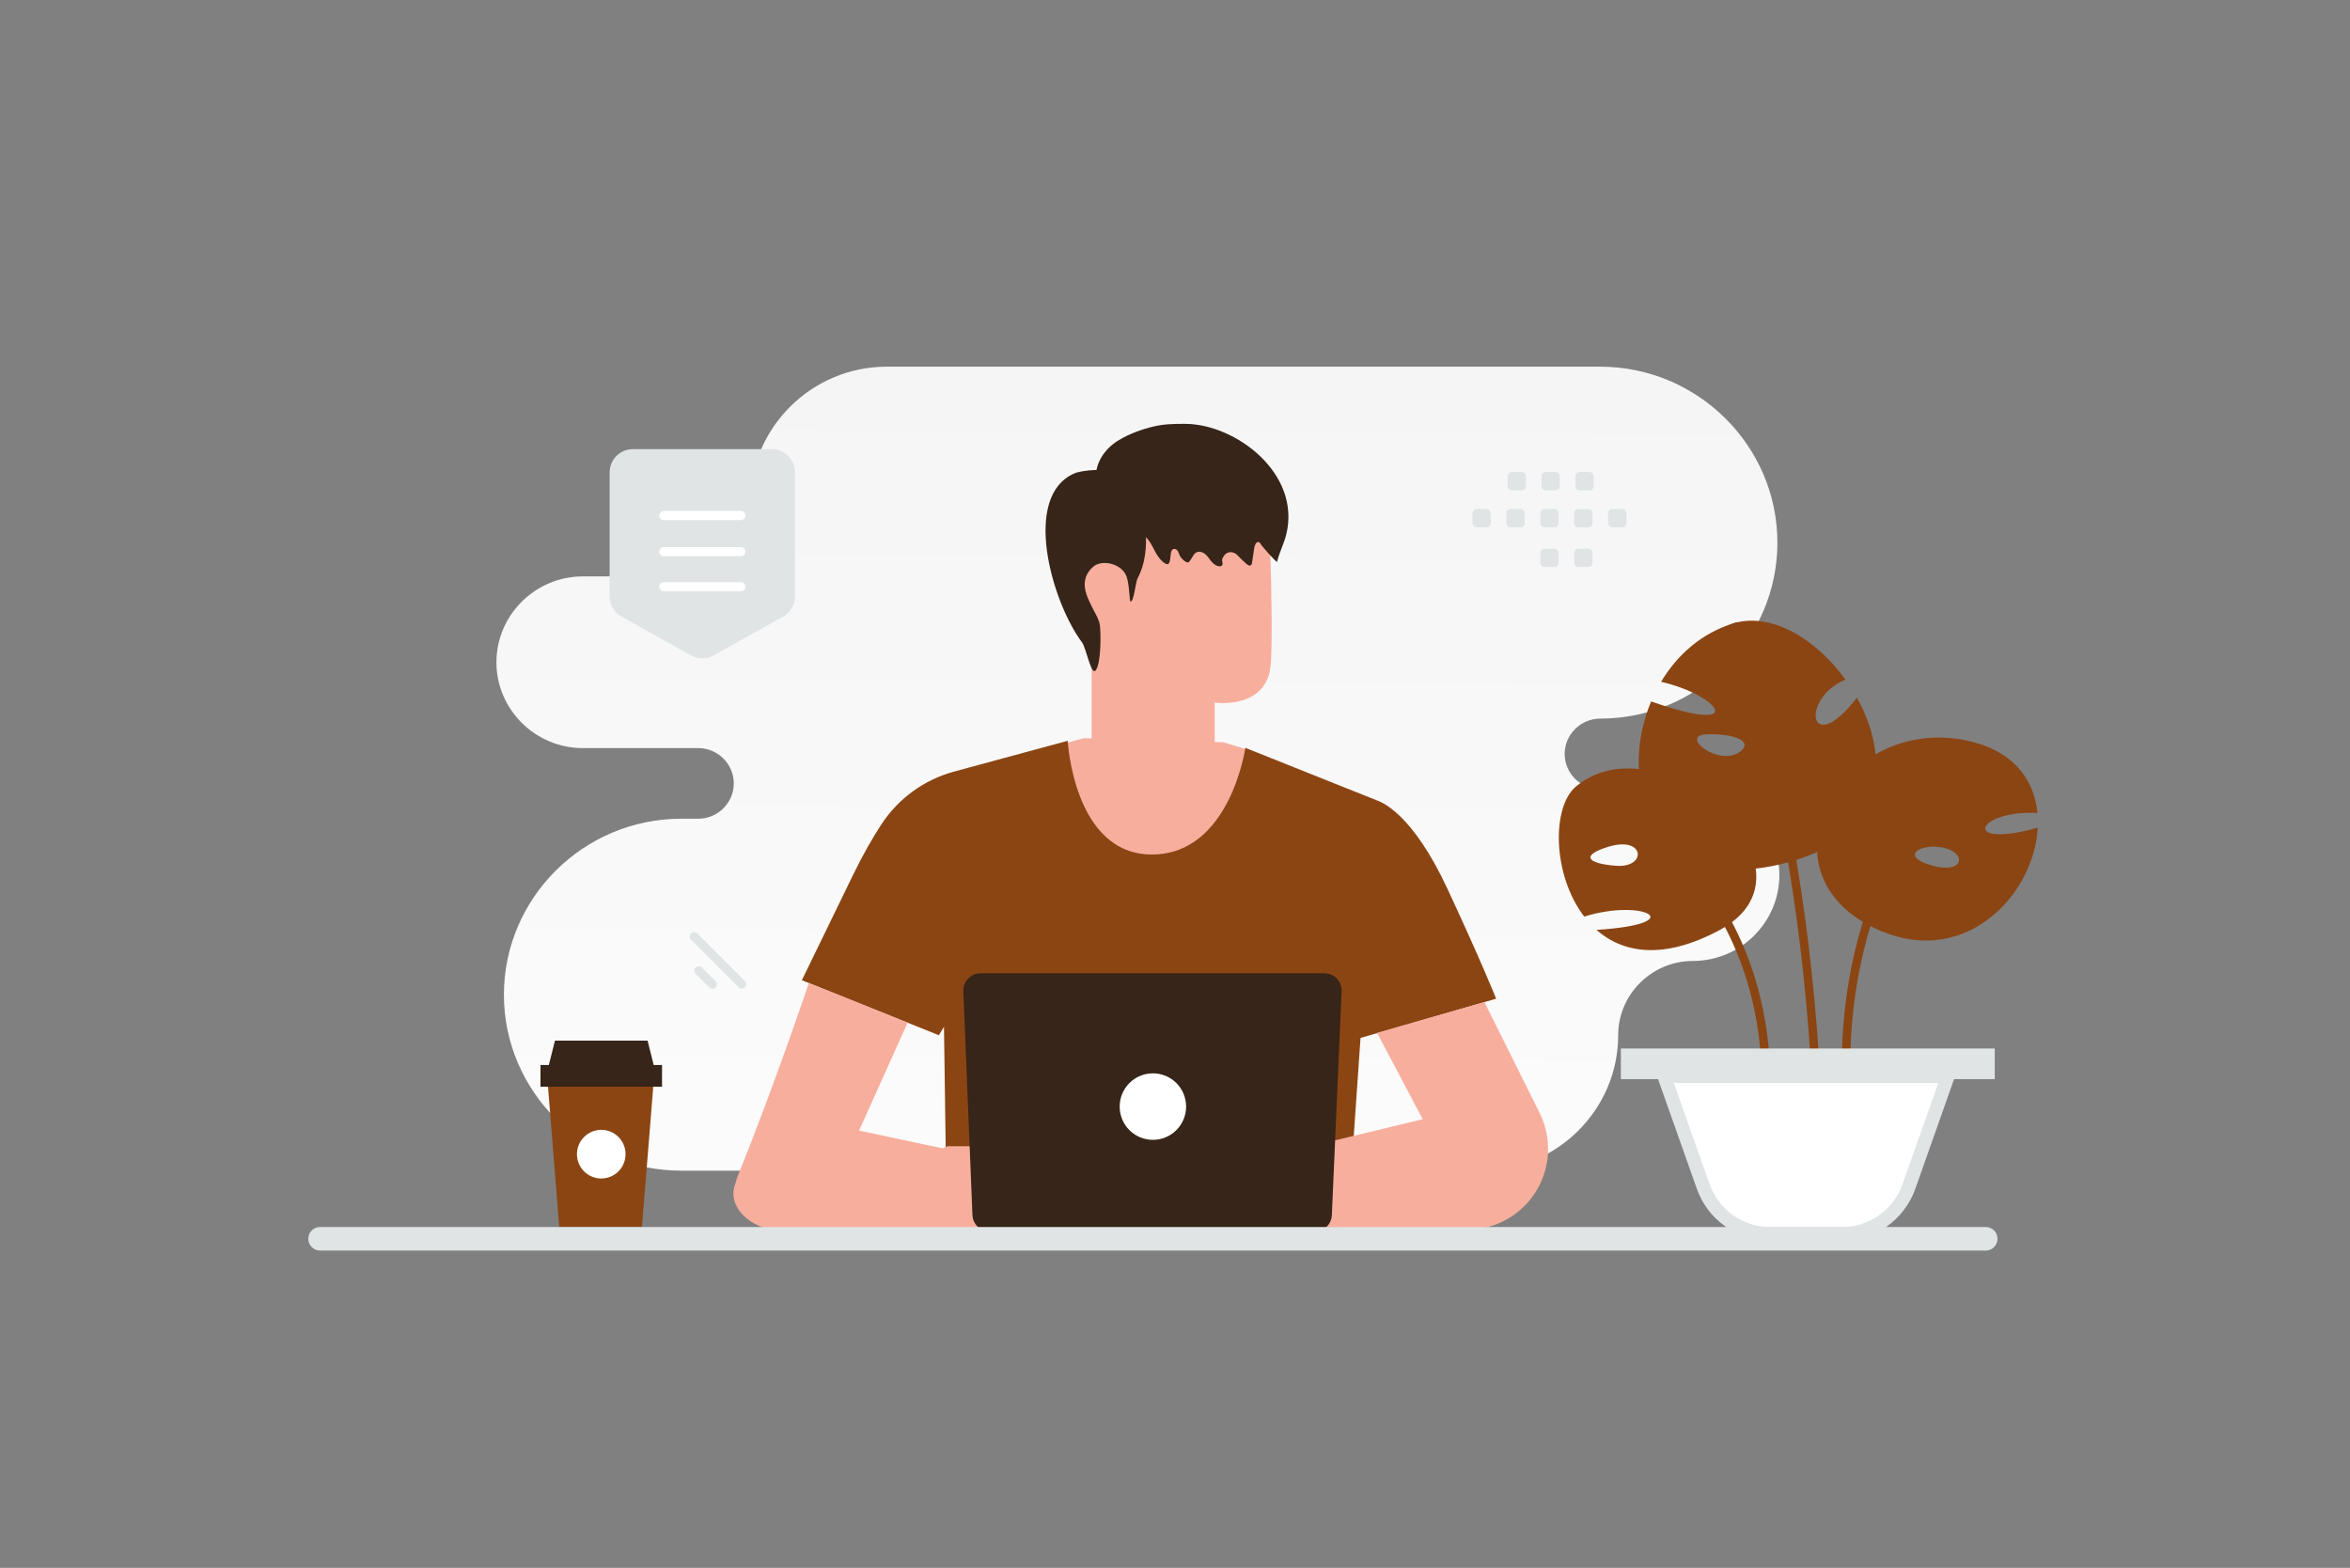 <svg width="691" height="461" viewBox="0 0 691 461" fill="none" xmlns="http://www.w3.org/2000/svg">
<rect x="0" y="0" width="691" height="461" fill="#808080" stroke="none"/>
<g clip-path="url(#clip0_121_3681)">
<path fill-rule="evenodd" clip-rule="evenodd" d="M470.534 107.816C499.19 107.816 522.632 131.096 522.632 159.554C522.632 188.011 499.19 211.291 470.534 211.291C464.786 211.291 460.078 215.967 460.078 221.676C460.078 227.384 464.786 232.06 470.534 232.06H497.795C511.774 232.06 523.213 243.42 523.213 257.303C523.213 271.185 511.774 282.545 497.795 282.545C485.705 282.545 475.812 292.369 475.812 304.376C475.812 326.282 457.765 344.205 435.706 344.205H200.27C171.615 344.205 148.173 320.925 148.173 292.468C148.173 264.01 171.615 240.73 200.27 240.73H205.309C211.058 240.73 215.766 236.06 215.766 230.346C215.766 224.637 211.064 219.962 205.309 219.962H171.388C157.408 219.962 145.97 208.601 145.97 194.719C145.97 180.853 157.38 169.505 171.335 169.477H198.631C210.721 169.477 220.614 159.652 220.614 147.645C220.614 125.739 238.661 107.816 260.721 107.816H470.534Z" fill="url(#paint0_linear_121_3681)"/>
<path d="M369.15 221.12L359.718 218.249L318.713 217.041L309.465 219.567L310.672 242.117L331.593 255.475L351.886 255.068L364.643 243.436L367.476 231.902L369.15 221.12Z" fill="#F8AE9D"/>
<path d="M250.766 257.385C253.734 251.26 256.578 246.344 259.115 242.462C264.095 234.813 271.712 229.265 280.516 226.874L313.96 217.805C313.96 217.805 315.696 251.248 338.698 251.248C361.7 251.248 366.182 219.887 366.182 219.887L404.884 235.34C406.214 235.857 415.19 238.962 425.632 261.377C435.582 282.72 439.929 293.65 439.929 293.65L400.057 305.171L397.57 341.055L398.419 361.548L277.4 361.276L278.078 337.851L277.573 301.93L276.058 304.383L235.781 288.216C235.781 288.216 240.965 277.569 250.766 257.385Z" fill="#8B4513"/>
<path d="M342.606 233.051C332.791 232.869 321.641 213.71 321.641 213.71L321 164.495C320.487 150.32 329.298 138.243 345.18 138.177L346.654 138.243C361.435 138.949 373.141 149.663 373.536 162.865C373.91 175.152 374.134 188.726 373.654 195.284C372.649 208.858 357.174 206.567 357.174 206.567C357.142 206.567 357.216 213.405 357.174 217.399C357.057 226.368 346.547 233.356 342.606 233.051Z" fill="#F8AE9D"/>
<path d="M325.904 167.196C325.634 167.066 315.061 163.534 314.826 173.984C314.589 184.434 325.657 182.507 325.679 182.206C325.701 181.907 325.904 167.196 325.904 167.196ZM436.493 294.648L452.71 327.217C454.522 330.856 455.37 334.899 455.173 338.96C454.557 351.603 444.128 361.548 431.482 361.548L384.594 360.81L382.941 337.617L418.331 329.078L404.921 303.705L436.493 294.648ZM237.837 289.042C237.837 289.042 227.777 318.949 216.805 346.133C216.583 346.674 216.337 347.685 216.14 348.239C213.665 354.98 221.115 361.548 228.639 361.548L292.042 361.437V340.809L252.601 332.429L266.885 300.687L237.837 289.042Z" fill="#F8AE9D"/>
<path d="M364.914 339.86C364.902 339.934 363.461 339.479 361.06 339.33C358.671 339.17 355.285 339.442 351.911 340.883C348.537 342.325 345.987 344.58 344.461 346.416C342.909 348.252 342.245 349.62 342.183 349.571C342.159 349.558 342.306 349.213 342.638 348.622C342.971 348.03 343.501 347.193 344.252 346.244C345.754 344.334 348.315 341.993 351.763 340.526C355.211 339.06 358.671 338.813 361.084 339.06C362.291 339.17 363.264 339.367 363.917 339.54C364.569 339.7 364.926 339.836 364.914 339.86ZM362.747 334.87C362.722 334.968 361.257 334.242 358.733 334.167C356.22 334.056 352.686 334.82 349.386 336.817C346.087 338.825 343.611 341.364 341.863 343.187C341.025 344.075 340.336 344.814 339.794 345.381C339.302 345.899 339.031 346.181 339.006 346.157C338.982 346.145 339.228 345.824 339.683 345.283C340.325 344.509 340.981 343.749 341.653 343.003C343.365 341.13 345.828 338.53 349.189 336.484C352.551 334.451 356.184 333.711 358.745 333.897C360.026 333.97 361.047 334.204 361.725 334.438C362.069 334.537 362.316 334.66 362.489 334.734C362.661 334.808 362.747 334.857 362.747 334.87Z" fill="#EB996E"/>
<path d="M278.705 337.025H287.806C287.806 337.025 308.345 329.595 312.568 330.309C316.373 330.95 330.3 340.205 333.033 342.04C333.341 342.25 333.563 342.533 333.698 342.878C333.966 343.603 333.943 344.404 333.633 345.112C333.323 345.82 332.75 346.38 332.036 346.674L331.753 346.797L331.876 347.216C332.036 347.733 332.111 348.313 332.085 348.88C331.987 350.839 329.352 351.43 328.355 349.742L328.884 350.678C329.093 351.06 329.204 351.492 329.179 351.923L329.13 352.774C329.104 353.234 328.939 353.675 328.658 354.04C328.376 354.405 327.992 354.676 327.554 354.819C327.138 354.957 326.69 354.972 326.266 354.86C325.842 354.749 325.459 354.516 325.165 354.19C323.405 352.244 319.587 348.35 317.001 347.919C314.711 347.536 310.881 347.487 308.567 347.499C307.993 347.5 307.433 347.675 306.96 348C306.488 348.326 306.125 348.787 305.919 349.323C307.446 349.434 318.122 355.003 321.902 357C323.072 357.617 323.946 358.725 324.094 360.044C324.229 361.227 323.638 362.472 321.299 361.917C316.275 360.746 307.249 356.593 307.249 356.593C307.249 356.593 302.594 355.262 299.577 357.394C295.329 360.389 293.384 361.485 289.739 360.278C286.094 359.07 283.41 357.333 283.41 357.333L276.231 356.618C276.206 356.618 269.421 339.637 278.705 337.025Z" fill="#F8AE9D"/>
<path d="M305.833 340.501C305.846 340.575 307.286 340.119 309.687 339.971C312.076 339.811 315.462 340.082 318.837 341.524C322.21 342.966 324.759 345.221 326.286 347.056C327.838 348.893 328.503 350.26 328.564 350.211C328.589 350.199 328.441 349.854 328.108 349.262C327.633 348.429 327.094 347.634 326.495 346.884C324.993 344.974 322.432 342.633 318.984 341.166C315.536 339.7 312.076 339.454 309.663 339.7C308.707 339.783 307.76 339.944 306.831 340.181C306.178 340.354 305.821 340.476 305.833 340.501ZM308 335.511C308.025 335.609 309.49 334.882 312.014 334.808C314.526 334.697 318.06 335.461 321.36 337.458C324.66 339.466 327.136 342.005 328.884 343.828C329.721 344.715 330.411 345.454 330.953 346.021C331.445 346.539 331.716 346.822 331.741 346.798C331.765 346.785 331.52 346.465 331.064 345.923C330.423 345.15 329.766 344.39 329.093 343.644C327.382 341.77 324.919 339.17 321.558 337.125C318.196 335.091 314.563 334.352 312.002 334.537C310.721 334.611 309.699 334.845 309.022 335.079C308.677 335.178 308.431 335.301 308.259 335.375C308.086 335.448 308 335.498 308 335.511Z" fill="#EB996E"/>
<path d="M291.02 362.127H386.561C387.868 362.128 389.125 361.623 390.068 360.718C391.011 359.813 391.568 358.578 391.622 357.271L394.491 291.468C394.615 288.585 392.312 286.17 389.43 286.17H288.335C285.453 286.17 283.151 288.573 283.262 291.456L285.946 357.271C286.057 359.982 288.298 362.127 291.02 362.127Z" fill="#362518"/>
<path d="M329.229 325.366C329.227 326.65 329.479 327.922 329.97 329.109C330.461 330.296 331.18 331.374 332.088 332.282C332.995 333.19 334.072 333.91 335.258 334.401C336.444 334.893 337.715 335.145 338.998 335.144C340.282 335.145 341.553 334.893 342.739 334.402C343.925 333.911 345.002 333.191 345.91 332.282C346.817 331.374 347.537 330.296 348.028 329.109C348.518 327.922 348.77 326.65 348.769 325.366C348.77 324.082 348.518 322.81 348.028 321.623C347.537 320.436 346.817 319.358 345.91 318.45C345.002 317.542 343.925 316.822 342.739 316.331C341.553 315.84 340.282 315.588 338.998 315.589C333.596 315.589 329.229 319.983 329.229 325.366Z" fill="white"/>
<path d="M329.598 186.234H320.979V223.202H329.598V186.234Z" fill="#F8AE9D"/>
<path d="M326.215 153.203C327.768 155.209 330.508 155.65 332.764 156.048C335.797 156.58 337.298 157.69 338.873 160.671C339.869 162.574 340.867 164.659 342.651 165.69C344.101 166.532 344.049 164.386 344.279 162.724C344.3 162.576 344.33 162.43 344.368 162.286C344.718 160.96 346.13 161.185 346.544 162.495C346.922 163.673 347.73 164.671 348.759 165.225C348.927 165.316 349.106 165.395 349.284 165.361C349.525 165.328 349.714 165.101 349.871 164.897C350.201 164.47 350.529 163.927 350.868 163.353C351.98 161.465 354.086 162.14 355.329 163.945C356.105 165.067 357.029 166.223 358.299 166.483C358.708 166.574 359.223 166.506 359.411 166.11C359.653 165.622 359.276 165.135 359.338 164.636C359.391 164.172 359.59 163.968 359.811 163.571C360.675 162.032 362.655 161.977 363.871 163.255C364.718 164.144 365.601 164.998 366.517 165.815C366.905 166.155 367.472 166.495 367.86 166.155C368.07 165.974 368.123 165.667 368.165 165.373C368.385 163.934 368.595 162.495 368.815 161.056C368.941 160.251 369.372 159.197 370.107 159.401C370.463 159.504 370.673 159.877 370.872 160.217C371.114 160.648 375.427 165.554 375.511 165.18C376.183 162.393 377.558 159.855 378.23 157.067C382.575 139.13 363.295 124.705 348.57 124.626C345.296 124.604 342.305 124.657 339.124 125.416C335.734 126.232 332.155 127.527 329.08 129.351C324.767 131.9 321.502 136.535 322.342 142.065" fill="#362518"/>
<path d="M333.959 147.14C336.125 149.521 336.699 152.87 336.901 156.034C337.198 160.805 336.795 165.762 334.521 169.998C333.874 171.205 333.396 177.171 332.398 176.842C332.079 176.739 332.132 172.111 331.293 169.617C329.997 165.752 324.028 164.279 321.341 166.721C317.051 170.607 319.567 175.327 320.991 178.264C321.841 180.037 323.189 182.026 323.423 183.901C323.71 186.303 323.795 195.053 322.18 197.094C320.831 198.804 319.398 190.539 318.176 188.91C309.138 176.78 300.471 145.893 315.904 139.193C318.251 138.173 325.494 137.648 327.693 138.946" fill="#362518"/>
<path fill-rule="evenodd" clip-rule="evenodd" d="M434.227 155.045H437.101C437.795 155.045 438.355 154.479 438.355 153.789V150.913C438.355 150.218 437.79 149.658 437.101 149.658H434.227C433.894 149.659 433.576 149.792 433.341 150.027C433.106 150.262 432.973 150.581 432.972 150.913V153.789C432.972 153.954 433.004 154.118 433.067 154.27C433.13 154.423 433.222 154.561 433.339 154.678C433.455 154.795 433.594 154.887 433.746 154.95C433.899 155.013 434.062 155.045 434.227 155.045ZM444.192 155.045H447.065C447.398 155.043 447.716 154.911 447.951 154.676C448.186 154.44 448.319 154.122 448.32 153.789V150.913C448.32 150.218 447.755 149.658 447.065 149.658H444.192C443.859 149.659 443.541 149.792 443.306 150.027C443.071 150.262 442.938 150.581 442.937 150.913V153.789C442.938 154.122 443.071 154.44 443.306 154.676C443.541 154.911 443.859 155.043 444.192 155.045ZM454.163 155.045H457.037C457.369 155.043 457.687 154.911 457.922 154.676C458.157 154.44 458.29 154.122 458.291 153.789V150.913C458.291 150.218 457.726 149.658 457.037 149.658H454.163C453.83 149.659 453.512 149.792 453.277 150.027C453.042 150.262 452.91 150.581 452.908 150.913V153.789C452.908 153.954 452.94 154.118 453.003 154.27C453.066 154.423 453.158 154.561 453.275 154.678C453.391 154.795 453.53 154.887 453.682 154.95C453.835 155.013 453.998 155.045 454.163 155.045ZM464.128 155.045H467.002C467.334 155.043 467.652 154.911 467.887 154.676C468.122 154.44 468.255 154.122 468.256 153.789V150.913C468.256 150.218 467.691 149.658 467.002 149.658H464.128C463.433 149.658 462.867 150.223 462.867 150.913V153.789C462.871 154.122 463.005 154.44 463.241 154.675C463.477 154.91 463.795 155.043 464.128 155.045ZM474.094 155.045H476.967C477.662 155.045 478.228 154.479 478.228 153.789V150.913C478.228 150.218 477.662 149.658 476.967 149.658H474.094C473.761 149.659 473.443 149.792 473.208 150.027C472.973 150.262 472.84 150.581 472.839 150.913V153.789C472.84 154.122 472.973 154.44 473.208 154.676C473.443 154.911 473.761 155.043 474.094 155.045ZM444.557 144.171H447.431C448.12 144.171 448.686 143.605 448.686 142.916V140.033C448.684 139.701 448.551 139.382 448.316 139.147C448.081 138.912 447.763 138.78 447.431 138.778H444.557C443.862 138.778 443.303 139.344 443.303 140.033V142.91C443.302 143.075 443.333 143.239 443.396 143.392C443.459 143.545 443.551 143.685 443.667 143.802C443.784 143.919 443.923 144.012 444.075 144.076C444.228 144.139 444.392 144.171 444.557 144.171ZM454.522 144.171H457.396C457.728 144.17 458.047 144.037 458.282 143.802C458.517 143.567 458.649 143.248 458.651 142.916V140.033C458.649 139.701 458.516 139.382 458.281 139.147C458.046 138.912 457.728 138.78 457.396 138.778H454.522C454.19 138.78 453.872 138.912 453.637 139.147C453.402 139.382 453.269 139.701 453.268 140.033V142.91C453.267 143.075 453.298 143.239 453.361 143.392C453.424 143.545 453.516 143.685 453.632 143.802C453.749 143.919 453.888 144.012 454.04 144.076C454.193 144.139 454.357 144.171 454.522 144.171ZM464.487 144.171H467.361C468.057 144.171 468.622 143.605 468.622 142.916V140.033C468.622 139.344 468.057 138.778 467.361 138.778H464.487C464.155 138.78 463.837 138.912 463.602 139.147C463.367 139.382 463.234 139.701 463.233 140.033V142.91C463.233 143.605 463.798 144.171 464.487 144.171ZM454.163 166.727H457.037C457.369 166.726 457.687 166.593 457.922 166.358C458.157 166.123 458.29 165.804 458.291 165.472V162.595C458.291 161.9 457.726 161.34 457.037 161.34H454.163C453.83 161.341 453.512 161.474 453.277 161.709C453.042 161.944 452.91 162.263 452.908 162.595V165.472C452.908 165.637 452.94 165.8 453.003 165.953C453.066 166.105 453.158 166.244 453.275 166.36C453.391 166.477 453.53 166.57 453.682 166.632C453.835 166.695 453.998 166.728 454.163 166.727ZM464.128 166.727H467.002C467.334 166.726 467.652 166.593 467.887 166.358C468.122 166.123 468.255 165.804 468.256 165.472V162.595C468.256 161.9 467.691 161.34 467.002 161.34H464.128C463.433 161.34 462.867 161.906 462.867 162.595V165.472C462.871 165.805 463.005 166.123 463.241 166.358C463.477 166.592 463.795 166.725 464.128 166.727Z" fill="#E1E4E5"/>
<path d="M481.864 222.697C482.041 217.17 483.294 211.52 485.5 206.239C514.234 216.325 505.815 204.479 488.43 200.466C493.108 192.634 500.203 186.28 509.487 183.34C520.73 179.784 534.055 187.882 542.651 199.833C529.131 205.447 532.008 223.313 546.022 205.131C548.828 210.165 550.752 215.586 551.405 220.99C553.046 234.297 546.922 247.357 527.101 253.165C495.155 262.582 481.159 243.52 481.864 222.697ZM501.95 215.903C493.514 216.149 505.321 225.601 511.64 221.025C515.593 218.139 510.404 215.656 501.95 215.903Z" fill="#8B4513"/>
<path d="M534.814 358.616C536.208 250.877 509.504 183.357 509.504 183.357" stroke="#8B4513" stroke-width="2.5" stroke-miterlimit="10"/>
<path d="M541.957 229.701C546.371 248.342 551.294 237.956 545.964 225.706C554.63 218.278 567.339 214.406 581.44 218.542C592.825 221.887 598.225 229.948 599.108 239.03C580.876 238.15 576.428 249.802 599.197 243.342C598.12 263.655 576.675 286.097 549.953 272.279C530.344 262.141 530.891 242.656 541.957 229.701ZM568.38 254.555C578.052 257.142 578.528 250.014 570.074 249.028C564.056 248.324 558.707 251.968 568.38 254.555Z" fill="#8B4513"/>
<path d="M543.145 324.417C538.714 256.774 577.403 222.715 577.403 222.715" stroke="#8B4513" stroke-width="2.5" stroke-miterlimit="10"/>
<path d="M465.831 269.508C456.441 257.257 456.211 237.209 463.43 231.224C470.261 225.557 478.98 224.87 487.381 227.193C485.245 239.937 495.659 245.534 493.17 229.305C512.744 238.054 527.376 261.763 505.596 273.485C489.005 282.392 477.144 280.192 469.431 273.415C497.53 271.62 483.145 264.033 465.831 269.508ZM473.173 248.896C464.983 251.307 466.131 253.878 475.203 254.564C484.257 255.251 483.745 245.816 473.173 248.896Z" fill="#8B4513"/>
<path d="M519.211 323.8C521.912 256.773 469.032 232.271 469.032 232.271" stroke="#8B4513" stroke-width="2.5" stroke-miterlimit="10"/>
<path d="M572.761 316.432H489.35L500.838 348.898C503.78 357.207 511.671 362.783 520.518 362.783H541.61C550.458 362.783 558.348 357.223 561.289 348.899L572.761 316.432Z" fill="white"/>
<path d="M561.289 348.899C558.348 357.223 550.458 362.783 541.61 362.783H520.518C511.671 362.783 503.78 357.207 500.838 348.898L489.35 316.432H572.761L561.289 348.899ZM561.289 348.899L562.737 349.412" stroke="#E1E4E5" stroke-width="4"/>
<path d="M584.541 315.294V310.287H478.606V315.294H584.541Z" fill="#E1E4E5" stroke="#E1E4E5" stroke-width="4"/>
<path d="M160.94 317.09L164.453 360.813H188.76L192.28 317.09H160.94Z" fill="#8B4513"/>
<path d="M158.93 313.147H194.662V319.52H158.93V313.147ZM161.378 313.147H192.215L190.414 305.982H163.186L161.378 313.147Z" fill="#362518"/>
<path d="M169.65 339.358C169.649 340.297 169.834 341.227 170.193 342.095C170.552 342.963 171.079 343.751 171.742 344.415C172.406 345.079 173.194 345.606 174.061 345.965C174.928 346.325 175.858 346.51 176.796 346.509C177.735 346.51 178.664 346.325 179.531 345.965C180.398 345.606 181.186 345.079 181.85 344.415C182.514 343.751 183.04 342.963 183.399 342.095C183.758 341.227 183.943 340.297 183.943 339.358C183.943 338.418 183.758 337.488 183.399 336.621C183.04 335.753 182.514 334.964 181.85 334.3C181.186 333.636 180.399 333.109 179.531 332.75C178.664 332.391 177.735 332.206 176.796 332.206C175.858 332.206 174.928 332.391 174.061 332.75C173.194 333.109 172.406 333.636 171.742 334.3C171.079 334.964 170.552 335.753 170.193 336.621C169.834 337.488 169.649 338.418 169.65 339.358Z" fill="white"/>
<path fill-rule="evenodd" clip-rule="evenodd" d="M233.771 175.345V138.899C233.771 135.123 230.722 132.065 226.957 132.065H186.071C182.306 132.065 179.256 135.123 179.256 138.899V175.345C179.256 176.563 179.581 177.759 180.197 178.809C180.814 179.859 181.699 180.725 182.763 181.318L203.205 192.705C204.217 193.27 205.357 193.566 206.515 193.566C207.674 193.566 208.813 193.27 209.825 192.705L230.269 181.318C231.331 180.724 232.215 179.858 232.831 178.808C233.447 177.758 233.771 176.562 233.771 175.345Z" fill="#E1E4E5"/>
<path d="M217.845 162.202H195.181M217.845 151.577H195.181M217.845 172.522H195.181" stroke="white" stroke-width="2.677" stroke-linecap="round" stroke-linejoin="round"/>
<path d="M94.107 360.772H583.89C585.801 360.772 587.35 362.323 587.35 364.235C587.35 366.147 585.801 367.697 583.89 367.697H94.107C92.196 367.697 90.647 366.147 90.647 364.235C90.647 362.323 92.196 360.772 94.107 360.772Z" fill="#E1E4E5"/>
<path d="M205.03 274.45L219.025 288.455C219.535 288.965 219.535 289.792 219.025 290.302C218.516 290.812 217.689 290.812 217.18 290.302L203.185 276.297C202.675 275.787 202.675 274.96 203.185 274.45C203.694 273.94 204.52 273.94 205.03 274.45Z" fill="#E1E4E5"/>
<path d="M206.4 284.477L210.436 288.516C210.946 289.026 210.946 289.853 210.436 290.363C209.927 290.873 209.101 290.873 208.591 290.363L204.555 286.324C204.045 285.814 204.045 284.987 204.555 284.477C205.064 283.967 205.891 283.967 206.4 284.477Z" fill="#E1E4E5"/>
</g>
<defs>
<linearGradient id="paint0_linear_121_3681" x1="326.548" y1="476.739" x2="331.115" y2="-149.386" gradientUnits="userSpaceOnUse">
<stop stop-color="white"/>
<stop offset="1" stop-color="#EEEEEE"/>
</linearGradient>
<clipPath id="clip0_121_3681">
<rect width="691" height="461" fill="white"/>
</clipPath>
</defs>
</svg>
